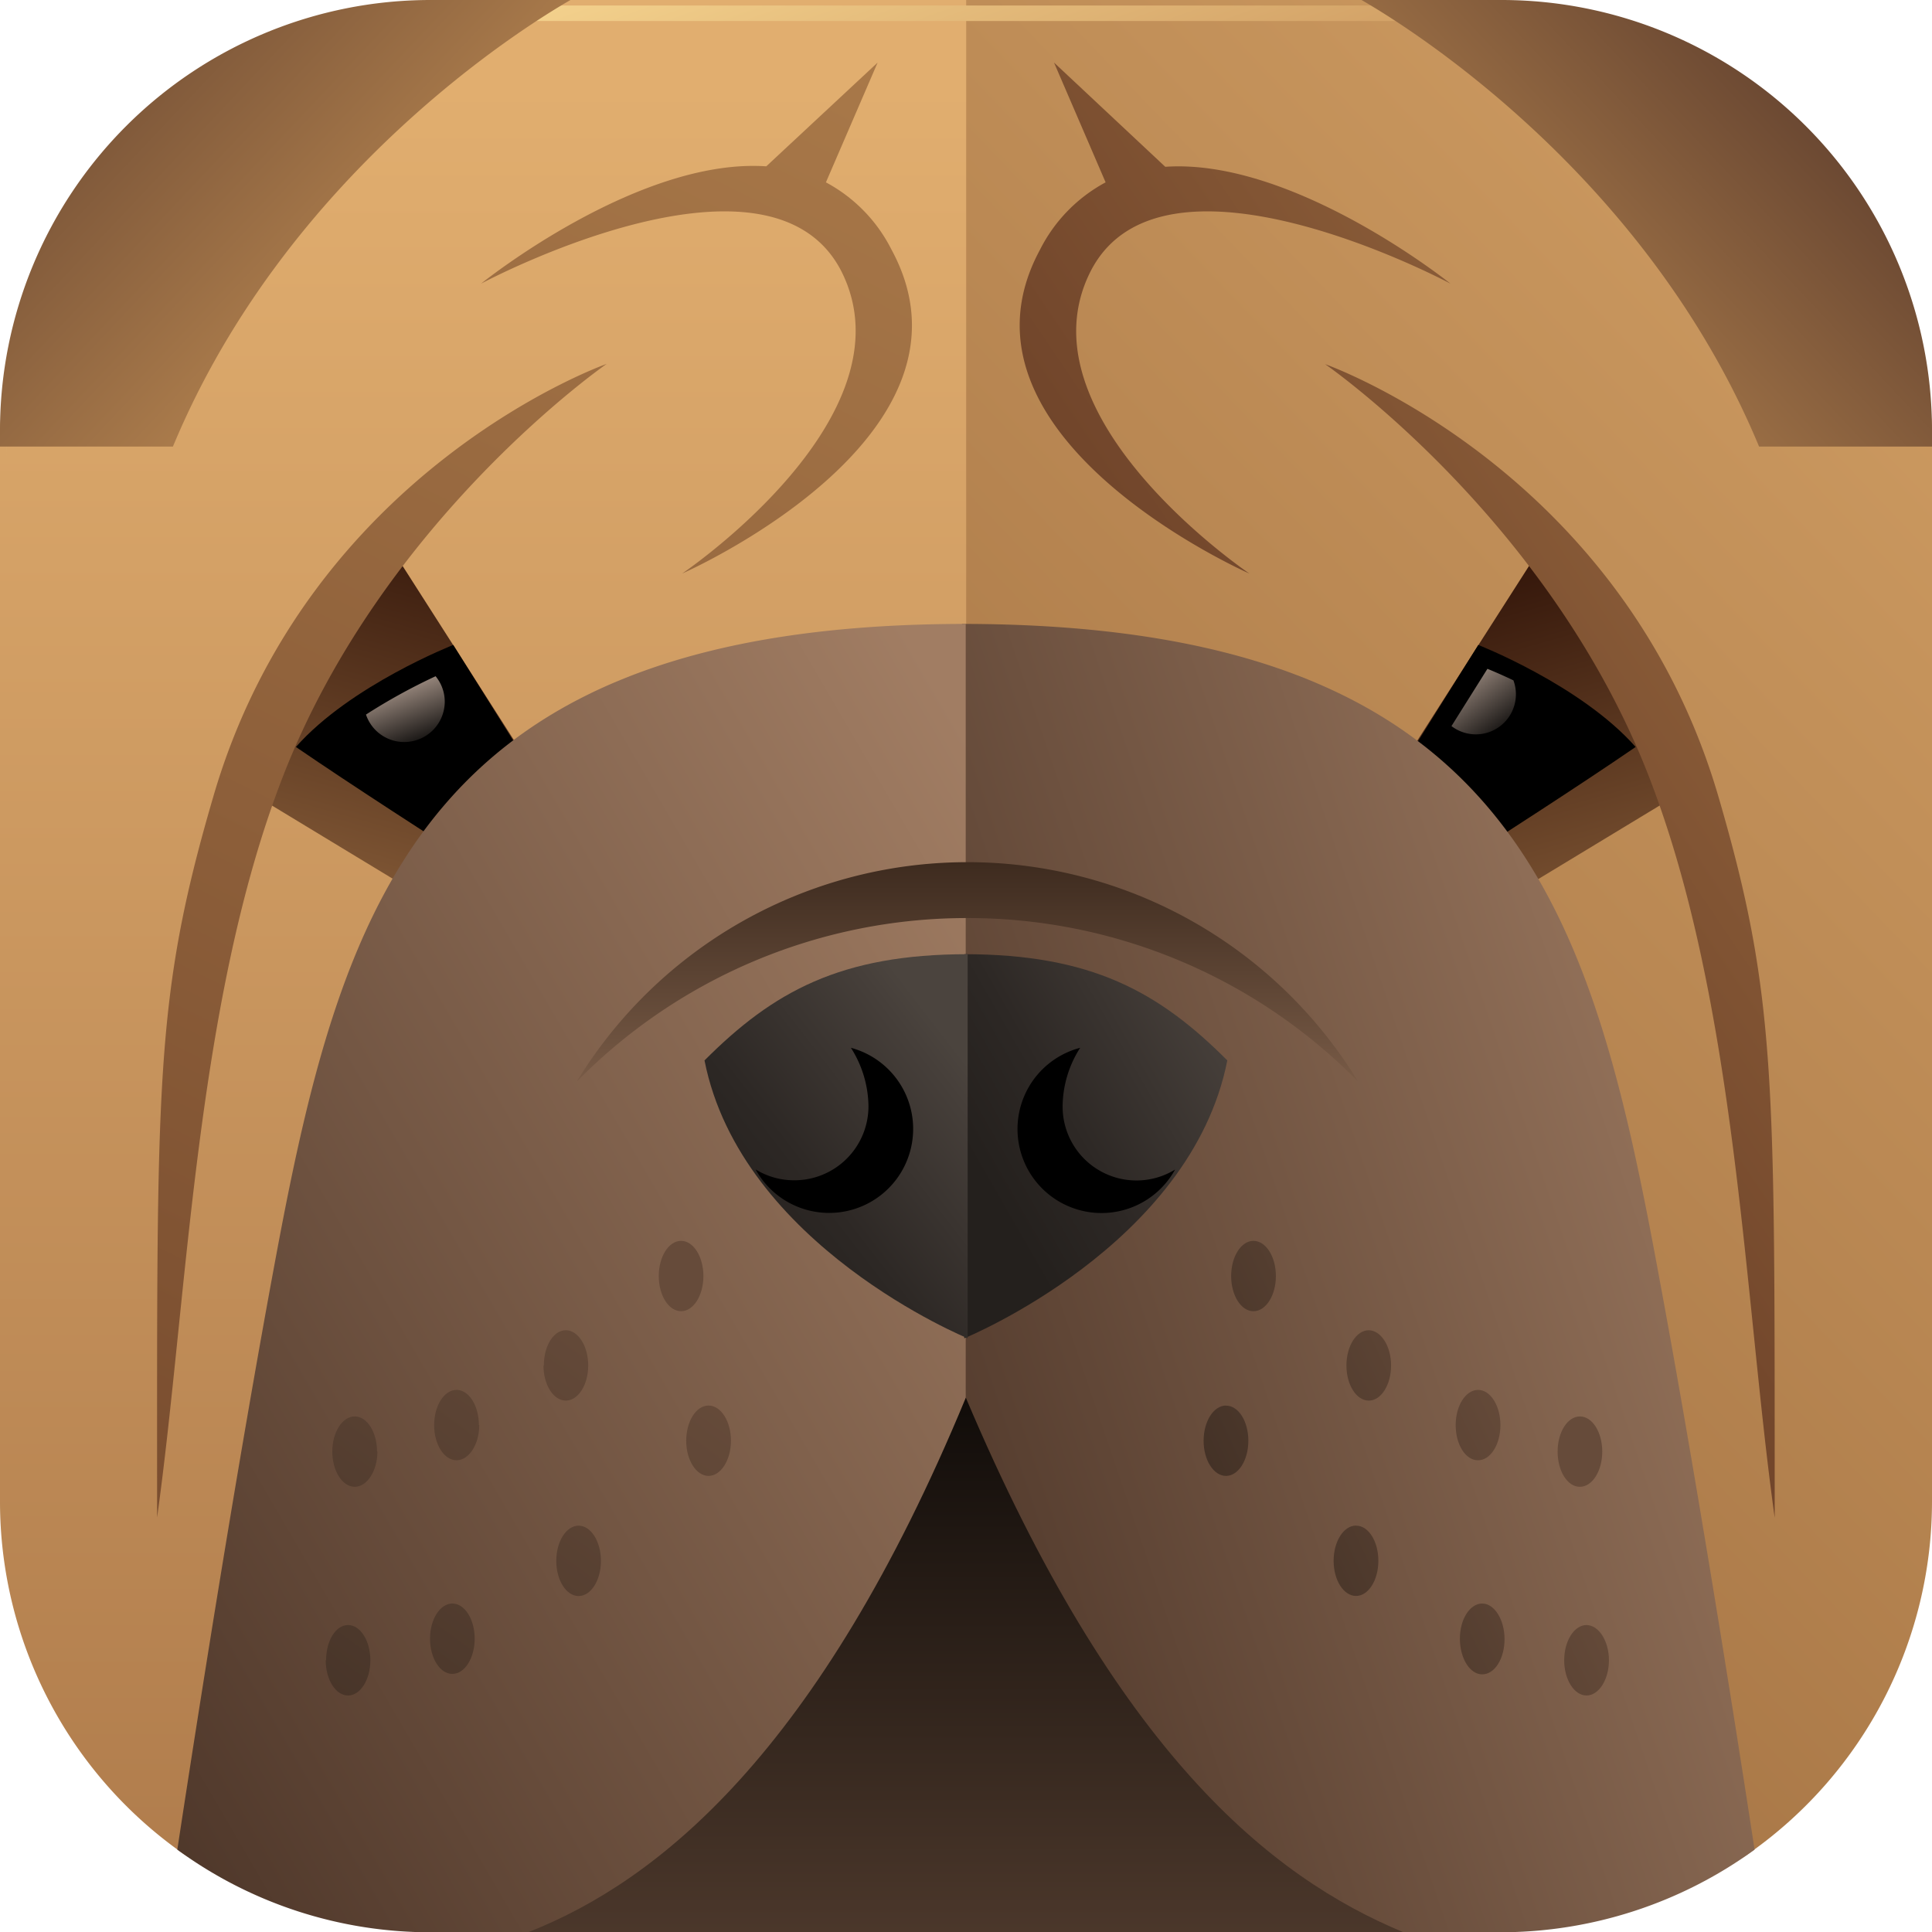 <svg xmlns="http://www.w3.org/2000/svg" xmlns:xlink="http://www.w3.org/1999/xlink" viewBox="0 0 211.16 211.16"><defs><style>.cls-1{fill-rule:evenodd;fill:url(#linear-gradient);}.cls-2{fill:url(#linear-gradient-2);}.cls-3{fill:url(#linear-gradient-3);}.cls-4{fill:url(#linear-gradient-4);}.cls-5{fill:url(#linear-gradient-5);}.cls-6{fill:url(#linear-gradient-6);}.cls-7{fill:url(#linear-gradient-7);}.cls-8{fill:url(#linear-gradient-8);}.cls-9{fill:url(#linear-gradient-9);}.cls-10{fill:url(#linear-gradient-10);}.cls-11{fill:url(#linear-gradient-11);}.cls-12{fill:url(#linear-gradient-12);}.cls-13{fill:url(#linear-gradient-13);}.cls-14{fill:url(#linear-gradient-14);}.cls-15{fill:url(#linear-gradient-15);}.cls-16{fill:url(#linear-gradient-16);}.cls-17{fill:url(#linear-gradient-17);}.cls-18{fill:url(#linear-gradient-18);}.cls-19{fill:url(#linear-gradient-19);}</style><linearGradient id="linear-gradient" x1="81.94" y1="9.18" x2="81.94" y2="274.71" gradientUnits="userSpaceOnUse"><stop offset="0" stop-color="#e1ae6f"/><stop offset="1" stop-color="#9f6b40"/></linearGradient><linearGradient id="linear-gradient-2" x1="271.7" y1="-16.67" x2="88.56" y2="159.09" gradientUnits="userSpaceOnUse"><stop offset="0" stop-color="#e1ae6f"/><stop offset="1" stop-color="#9f6e40"/></linearGradient><linearGradient id="linear-gradient-3" x1="82.56" y1="-20.07" x2="99.85" y2="28.65" gradientUnits="userSpaceOnUse"><stop offset="0" stop-color="#ffe29a"/><stop offset="1" stop-color="#cc985f"/></linearGradient><linearGradient id="linear-gradient-4" x1="177.12" y1="112.6" x2="162.36" y2="60.42" gradientUnits="userSpaceOnUse"><stop offset="0" stop-color="#946840"/><stop offset="1" stop-color="#301308"/></linearGradient><linearGradient id="linear-gradient-5" x1="254.09" y1="19.1" x2="87.45" y2="131.7" gradientUnits="userSpaceOnUse"><stop offset="0" stop-color="#b4834f"/><stop offset="1" stop-color="#4d2417"/></linearGradient><linearGradient id="linear-gradient-6" x1="3330.04" y1="107.38" x2="3315.27" y2="55.2" gradientTransform="matrix(-1, 0, 0, 1, 3365.5, 0)" xlink:href="#linear-gradient-4"/><linearGradient id="linear-gradient-7" x1="110.08" y1="-35.64" x2="-64.03" y2="314" xlink:href="#linear-gradient-5"/><linearGradient id="linear-gradient-8" x1="202.45" y1="117.96" x2="91.66" y2="155.57" gradientUnits="userSpaceOnUse"><stop offset="0" stop-color="#a17d63"/><stop offset="1" stop-color="#4d3629"/></linearGradient><linearGradient id="linear-gradient-9" x1="127.96" y1="118.37" x2="6.48" y2="189.18" xlink:href="#linear-gradient-8"/><linearGradient id="linear-gradient-10" x1="161.73" y1="41.6" x2="208.57" y2="-2.54" gradientUnits="userSpaceOnUse"><stop offset="0" stop-color="#b4834f"/><stop offset="1" stop-color="#4d3026"/></linearGradient><linearGradient id="linear-gradient-11" x1="3347.43" y1="34.62" x2="3398.78" y2="-13.77" gradientTransform="matrix(-1, 0, 0, 1, 3389.44, 0)" xlink:href="#linear-gradient-10"/><linearGradient id="linear-gradient-12" x1="105.4" y1="125.48" x2="134.09" y2="109" gradientUnits="userSpaceOnUse"><stop offset="0" stop-color="#24201d"/><stop offset="0.34" stop-color="#2d2825"/><stop offset="0.9" stop-color="#463f3a"/><stop offset="1" stop-color="#4b443e"/></linearGradient><linearGradient id="linear-gradient-13" x1="81.94" y1="138.07" x2="107.44" y2="118.4" xlink:href="#linear-gradient-12"/><linearGradient id="linear-gradient-14" x1="105.73" y1="85.73" x2="105.73" y2="119.87" gradientUnits="userSpaceOnUse"><stop offset="0" stop-color="#291a11"/><stop offset="1" stop-color="#7c5e49"/></linearGradient><linearGradient id="linear-gradient-15" x1="105.56" y1="136.39" x2="105.56" y2="238.08" gradientUnits="userSpaceOnUse"><stop offset="0"/><stop offset="1" stop-color="#664b3a"/></linearGradient><linearGradient id="linear-gradient-16" x1="76.21" y1="197.82" x2="166.55" y2="155.09" xlink:href="#linear-gradient-15"/><linearGradient id="linear-gradient-17" x1="-36.57" y1="286.67" x2="68.27" y2="144.29" xlink:href="#linear-gradient-15"/><linearGradient id="linear-gradient-18" x1="46.29" y1="82.11" x2="43.56" y2="75.02" gradientUnits="userSpaceOnUse"><stop offset="0"/><stop offset="1" stop-color="#9c8b80"/></linearGradient><linearGradient id="linear-gradient-19" x1="165" y1="80.85" x2="159.75" y2="73.79" xlink:href="#linear-gradient-18"/></defs><title>Asset 6</title><g id="Layer_2" data-name="Layer 2"><g id="Layer_1-2" data-name="Layer 1"><path class="cls-1" d="M58.07,0h58.74a47.06,47.06,0,0,1,47.06,47.06v117c0,26-21.07,39.21-47.06,39.21H47.06c-10.27,0-19.77,4.56-27.5-1A47,47,0,0,1,0,164.1v-117C0,34,32.08,0,58.07,0Z"/><path class="cls-2" d="M152.22,0H105.6V205.45h58.5c10.14,0,19.53,2.5,27.22-3a47,47,0,0,0,19.84-38.39v-117C211.16,31,178.21,0,152.22,0Z"/><path class="cls-3" d="M163.69.6H47.46A46.74,46.74,0,0,0,.72,47.34v3C.72,23.27,21.65,2.3,47.46,2.3H163.69c25.82,0,46.74,20.33,46.74,48.05v-3A46.73,46.73,0,0,0,163.69.6Z"/><polygon class="cls-4" points="169.43 58.24 153.57 83.03 164.23 98.44 184.78 85.99 169.43 58.24"/><path d="M154.8,81.3l6.77-10.81s11.24,4.4,17.2,11.15c-6.15,4.23-16.34,10.76-16.34,10.76Z"/><path class="cls-5" d="M119.16,29.73C127,14.11,158.53,31,158.53,31s-17.09-13.73-31.17-12.77L115.2,6.84l5.64,13.09a17.06,17.06,0,0,0-7.17,7.36c-11.08,20.49,22.89,35.4,22.89,35.4S111.23,45.6,119.16,29.73Zm68.67,57.38c-10.45-35.86-43-47.31-43-47.31s24.41,16.85,35.36,45c9.62,24.72,10.42,57,13.78,81.09C193.94,118.24,194.24,109.09,187.83,87.11Z"/><polygon class="cls-6" points="41.69 58.24 57.54 83.03 46.88 98.44 26.34 85.99 41.69 58.24"/><path d="M56.32,81.3,49.54,70.49s-11.24,4.4-17.2,11.15C38.5,85.87,48.68,92.4,48.68,92.4Z"/><path class="cls-7" d="M74.55,62.69s34-14.91,22.89-35.4a17,17,0,0,0-7.17-7.36L95.92,6.84,83.75,18.18C69.67,17.22,52.58,31,52.58,31S84.14,14.11,92,29.73C99.88,45.6,74.55,62.69,74.55,62.69ZM17.17,165.86c3.36-24.12,4.17-56.37,13.79-81.09,10.95-28.12,35.35-45,35.35-45s-32.57,11.45-43,47.31C16.87,109.09,17.17,118.24,17.17,165.86Z"/><path class="cls-8" d="M191.77,202.16c-2.14-14-6.54-41.9-10.94-65.3C173.47,97.68,164,68.22,105.14,68.19v143H164A47.31,47.31,0,0,0,191.77,202.16Z"/><path class="cls-9" d="M19.38,202.16c2.13-14,6.5-41.9,10.87-65.3C37.58,97.68,47,68.22,105.55,68.19v143H47.05A46.85,46.85,0,0,1,19.38,202.16Z"/><path class="cls-10" d="M211.16,47.06A47.06,47.06,0,0,0,164.1,0H148.81c4.68,2.69,31,18.84,43.45,48.81h18.9Z"/><path class="cls-11" d="M0,47.06A47.06,47.06,0,0,1,47.06,0H62.35c-4.68,2.69-31,18.84-43.45,48.81H0Z"/><path class="cls-12" d="M105.39,146.27s24.76-10.12,28.75-30.37c-7.5-7.52-14.89-11.61-28.75-11.61Z"/><path class="cls-13" d="M105.76,146.27S81,136.15,77,115.9c7.5-7.52,14.88-11.61,28.76-11.61Z"/><path class="cls-14" d="M105.73,100.34a59.81,59.81,0,0,1,42.7,17.87,50,50,0,0,0-85.39,0A59.79,59.79,0,0,1,105.73,100.34Z"/><path class="cls-15" d="M105.56,152.76c-16.08,38.88-33.71,52.85-47.77,58.4h95.53C138.92,205.15,122,191.64,105.56,152.76Z"/><path d="M93,114.52a12.08,12.08,0,0,1,1.92,6.41A8.09,8.09,0,0,1,86.78,129a8,8,0,0,1-4.2-1.19A9.18,9.18,0,1,0,93,114.52Z"/><path d="M118.06,114.52a12,12,0,0,0-1.92,6.41,8.07,8.07,0,0,0,12.29,6.9,9.18,9.18,0,1,1-10.37-13.31Z"/><path class="cls-16" d="M137,135.62c-1.35,0-2.44,1.72-2.44,3.85s1.09,3.84,2.44,3.84,2.45-1.72,2.45-3.84S138.35,135.62,137,135.62Zm-3,18c-1.35,0-2.45,1.72-2.45,3.85s1.1,3.84,2.45,3.84,2.44-1.72,2.44-3.84S135.37,153.63,134,153.63Zm14.21,13.12c-1.35,0-2.45,1.72-2.45,3.85s1.1,3.84,2.45,3.84,2.44-1.72,2.44-3.84S149.57,166.75,148.23,166.75ZM162,175.26c-1.35,0-2.44,1.72-2.44,3.84S160.63,183,162,183s2.44-1.72,2.44-3.85S163.33,175.26,162,175.26Zm11.4,2.35c-1.34,0-2.44,1.73-2.44,3.85s1.1,3.85,2.44,3.85,2.45-1.73,2.45-3.85S174.73,177.61,173.38,177.61Zm-23.8-32.22c-1.35,0-2.44,1.73-2.44,3.85s1.09,3.84,2.44,3.84,2.44-1.72,2.44-3.84S150.93,145.39,149.58,145.39Zm11.95,14.21c1.35,0,2.44-1.72,2.44-3.84s-1.09-3.85-2.44-3.85-2.45,1.72-2.45,3.85S160.18,159.6,161.53,159.6Zm11.13,2.9c1.35,0,2.44-1.73,2.44-3.85s-1.09-3.84-2.44-3.84-2.44,1.72-2.44,3.84S171.31,162.5,172.66,162.5Z"/><path class="cls-17" d="M72,139.47c0,2.12,1.09,3.84,2.44,3.84s2.44-1.72,2.44-3.84-1.09-3.85-2.44-3.85S72,137.34,72,139.47Zm3,18c0,2.12,1.1,3.84,2.44,3.84s2.45-1.72,2.45-3.84-1.09-3.85-2.45-3.85S75,155.35,75,157.48ZM60.8,170.6c0,2.12,1.09,3.84,2.44,3.84s2.44-1.72,2.44-3.84-1.09-3.85-2.44-3.85S60.8,168.47,60.8,170.6ZM47,179.1c0,2.13,1.09,3.85,2.44,3.85s2.44-1.72,2.44-3.85-1.09-3.84-2.44-3.84S47,177,47,179.1Zm-11.4,2.36c0,2.12,1.09,3.85,2.44,3.85s2.44-1.73,2.44-3.85-1.09-3.85-2.44-3.85S35.64,179.34,35.64,181.46Zm23.8-32.22c0,2.12,1.09,3.84,2.44,3.84s2.45-1.72,2.45-3.84-1.1-3.85-2.45-3.85S59.44,147.12,59.44,149.24Zm-7.06,6.52c0-2.13-1.09-3.85-2.44-3.85s-2.45,1.72-2.45,3.85,1.1,3.84,2.45,3.84S52.38,157.88,52.38,155.76Zm-11.13,2.89c0-2.12-1.09-3.84-2.44-3.84s-2.45,1.72-2.45,3.84,1.1,3.85,2.45,3.85S41.25,160.77,41.25,158.65Z"/><path class="cls-18" d="M44.19,81.1a4.42,4.42,0,0,0,4.42-4.42,4.38,4.38,0,0,0-1-2.77A63.62,63.62,0,0,0,40,78.1,4.4,4.4,0,0,0,44.19,81.1Z"/><path class="cls-19" d="M158.64,79.36a4.38,4.38,0,0,0,6.77-5c-1.72-.82-2.84-1.26-2.84-1.26Z"/></g></g></svg>
